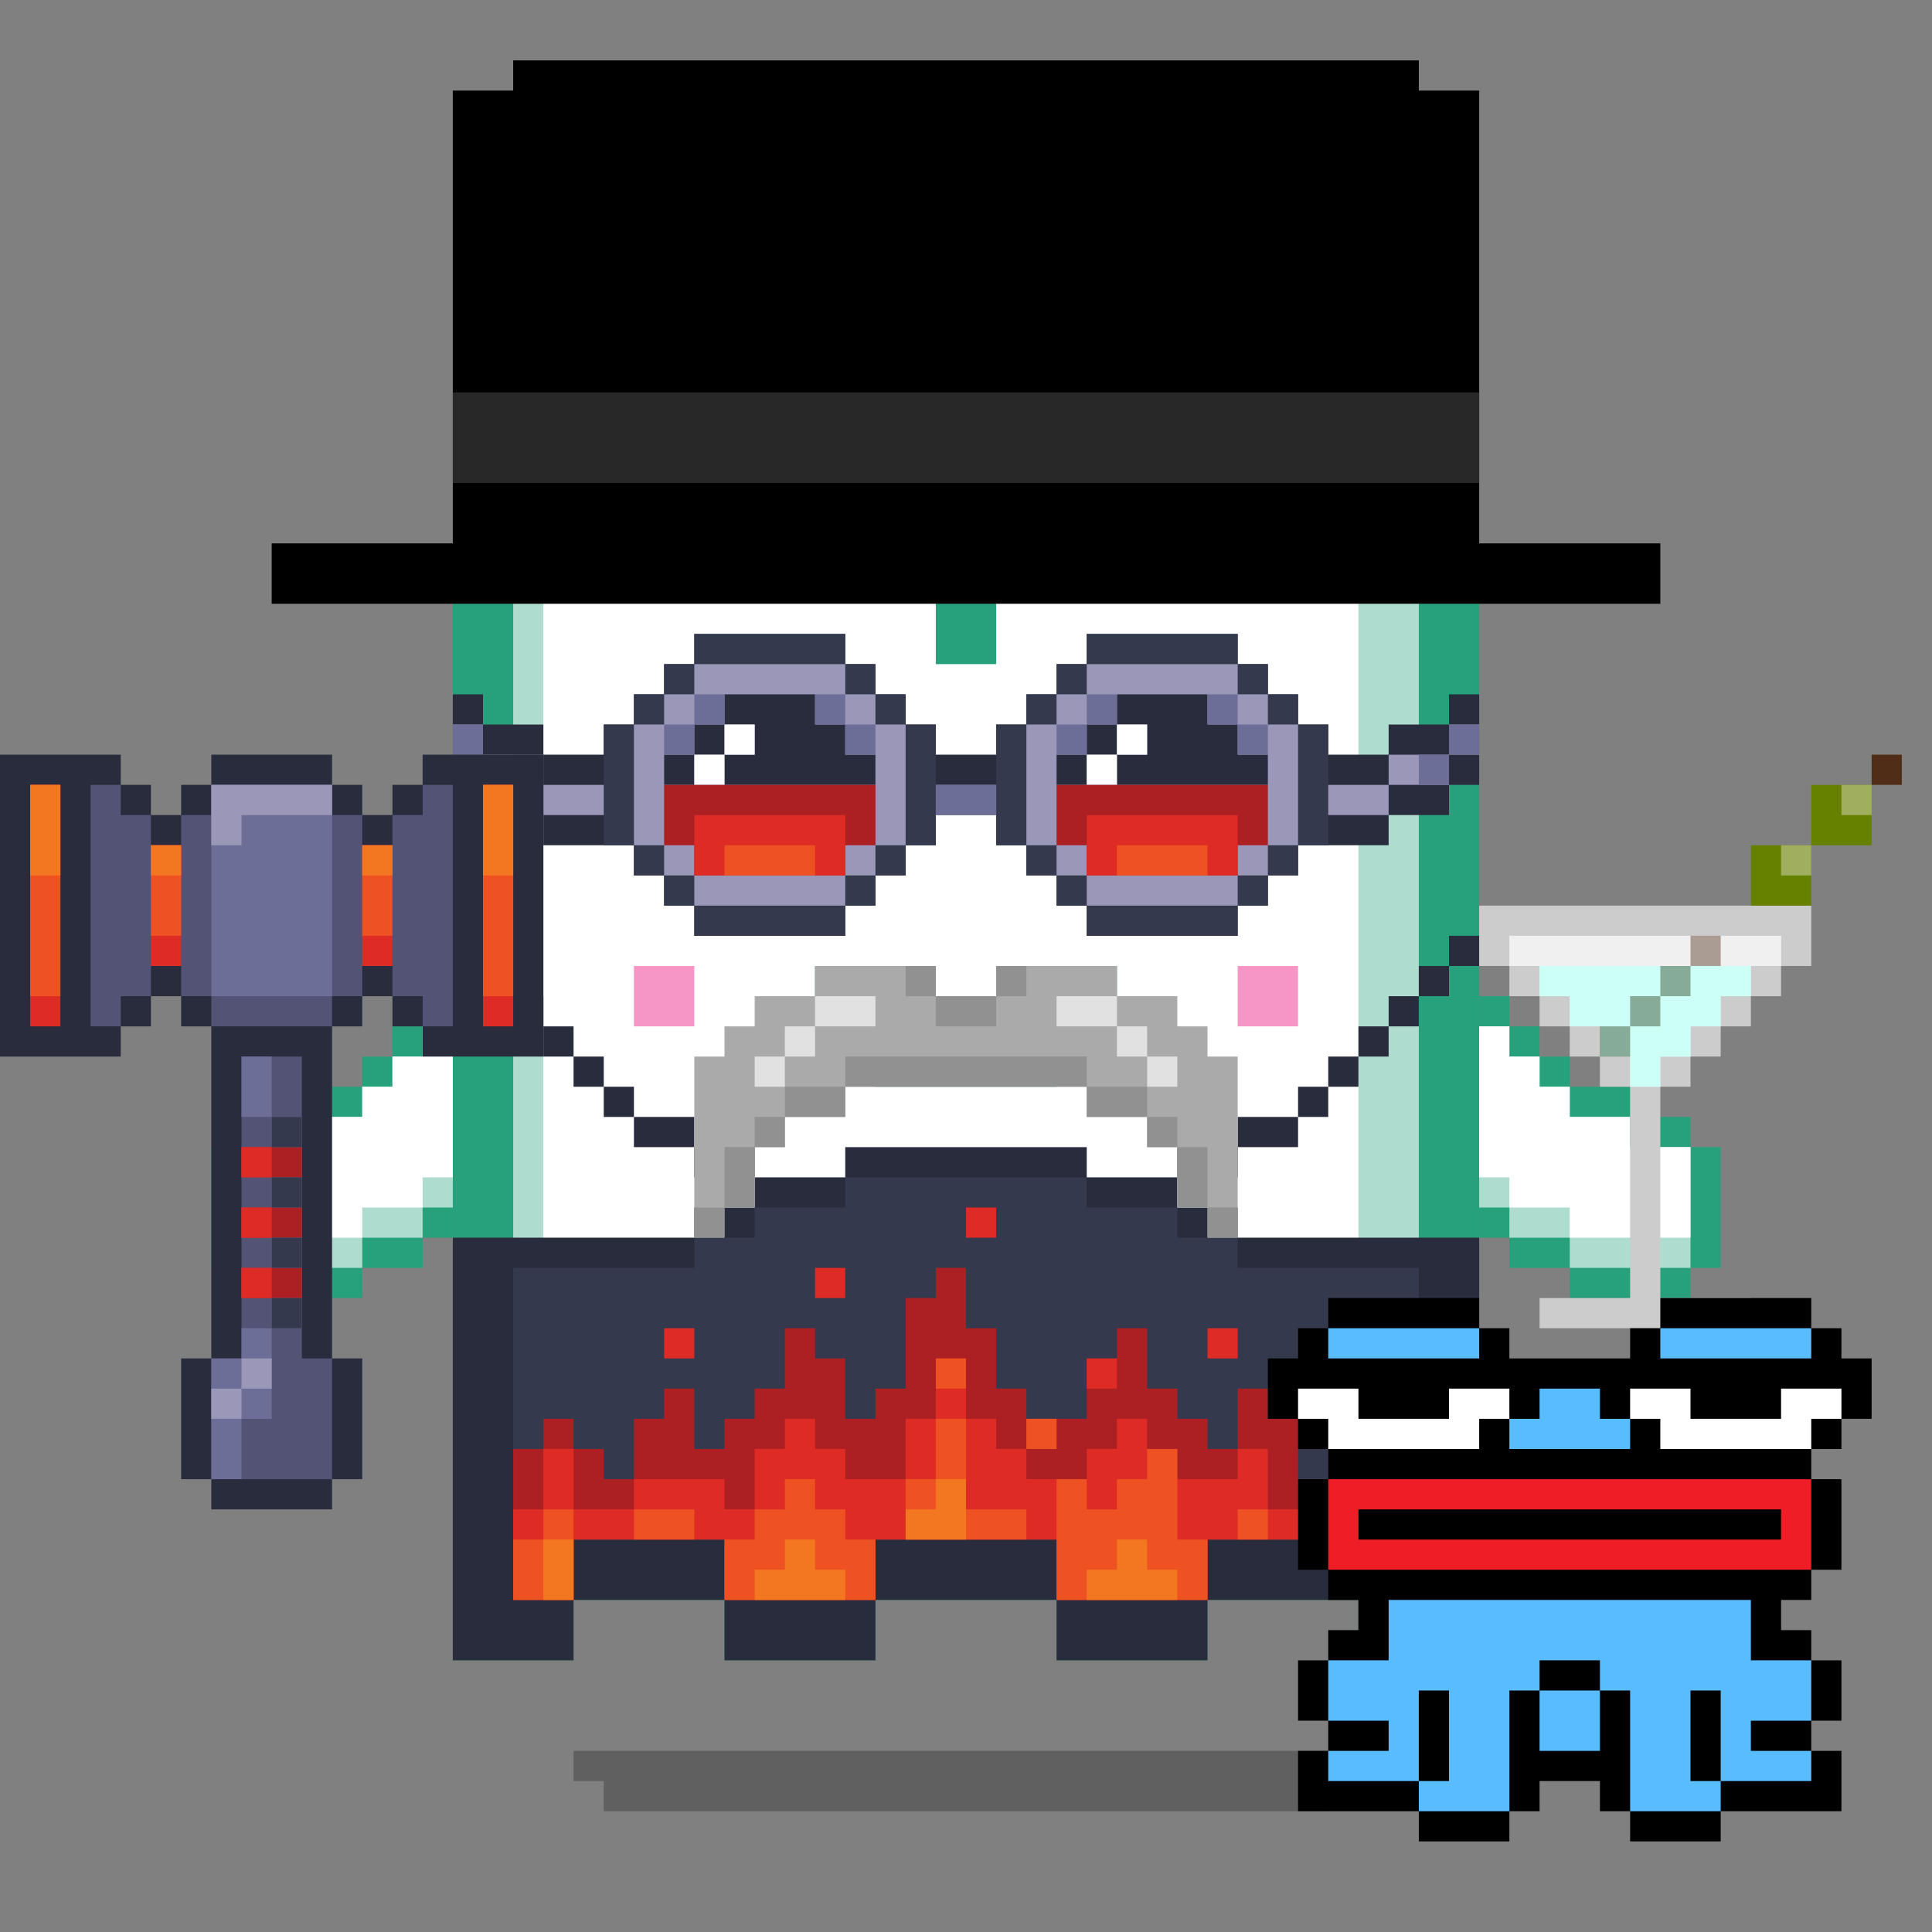 <svg xmlns="http://www.w3.org/2000/svg" viewBox="0 0 64 64"><rect x="0" y="0" width="64" height="64" fill="#808080" stroke="none"/><g class="gotchi-bg"><defs fill="#fff"><pattern id="a" patternUnits="userSpaceOnUse" width="4" height="4"><path d="M0 0h1v1H0zm2 2h1v1H2z"/></pattern><pattern id="b" patternUnits="userSpaceOnUse" x="0" y="0" width="2" height="2"><path d="M0 0h1v1H0z"/></pattern><pattern id="c" patternUnits="userSpaceOnUse" x="-2" y="0" width="8" height="1"><path d="M0 0h1v1H0zm2 0h1v1H2zm2 0h1v1H4z"/></pattern><pattern id="d" patternUnits="userSpaceOnUse" x="0" y="0" width="4" height="4"><path d="M0 0h1v1H0zm0 2h1v1H0zm1 0V1h1v1zm1 0h1v1H2zm0-1h1V0H2zm1 2h1v1H3z"/></pattern><pattern id="e" patternUnits="userSpaceOnUse" width="64" height="32"><path d="M4 4h1v1H4zm7 0h1v1h-1zm7 0h1v1h-1zm7 0h1v1h-1zm7 0h1v1h-1zm7 0h1v1h-1zm7 0h1v1h-1zm7 0h1v1h-1zm7 0h1v1h-1z"/><path fill="url(#a)" d="M0 8h64v7H0z"/><path fill="url(#b)" d="M0 16h64v1H0z"/><path fill="url(#c)" d="M0 18h64v1H0z"/><path fill="url(#b)" d="M22 18h15v1H22zM0 20h64v3H0z"/><path fill="url(#d)" d="M0 24h64v8H0z"/></pattern><mask id="f"><path fill="url(#e)" d="M0 0h64v32H0z"/></mask></defs><path fill="#fff" d="M0 0h64v32H0z"/><path fill="#dea8ff" class="gotchi-secondary" mask="url(#f)" d="M0 0h64v32H0z"/><path fill="#dea8ff" class="gotchi-secondary" d="M0 32h64v32H0z"/><path mask="url(#f)" fill="#fff" transform="matrix(1 0 0 -1 0 64)" d="M0 0h64v32H0z"/></g><style>.gotchi-primary{fill:#26A17B;}.gotchi-secondary{fill:#AEDCCE;}.gotchi-cheek{fill:#F696C6;}.gotchi-eyeColor{fill:#5D24BF;}.gotchi-primary-mouth{fill:#26A17B;}.gotchi-sleeves-up{display:none;}.gotchi-handsUp{display:none;}.gotchi-handsDownOpen{display:block;}.gotchi-handsDownClosed{display:none;}</style><g class="gotchi-body"><path d="M47 14v-2h-2v-2h-4V8h-4V6H27v2h-4v2h-4v2h-2v2h-2v41h4v-2h5v2h5v-2h6v2h5v-2h5v2h4V14z" class="gotchi-primary"/><path d="M45 14v-2h-4v-2h-4V8H27v2h-4v2h-4v2h-2v39h2v-2h5v2h5v-2h6v2h5v-2h5v2h2V14z" class="gotchi-secondary"/><path d="M18,49h2v-1h2v1h2v2h5v-2h2v-1h2v1h2v2h5v-2h2v-1h2v1h1V14h-4v-2h-4v-2h-5V9h-5v2h-4v2h-4v2h-1V49z" fill="#fff"/></g><path class="gotchi-cheek" d="M21 32v2h2v-2h-1zm21 0h-1v2h2v-2z"/><g class="gotchi-primary-mouth"><path d="M29 32h-2v2h2v-1z"/><path d="M33 34h-4v2h6v-2h-1z"/><path d="M36 32h-1v2h2v-2z"/></g>
    <style>
        .gotchi-bg { display: none }
    </style>
<g class="gotchi-shadow"><path opacity=".25" d="M25 58H19v1h1v1h24V59h1V58h-1z" fill="#000"/></g><g class="gotchi-collateral" fill="#26a17b"><path d="M31 19h2v3h-2zm0-2v1h2v-1h3v-1h-3v-1h2v-2h-6v2h2v1h-3v1z"/><path d="M27 17h1v1h-1z"/><path d="M28 18h3v1h-3zm8-1h1v1h-1z"/><path d="M33 18h3v1h-3z"/></g><g class="gotchi-eyeColor"><path d="M42 24v-1h-1v-1h-4v1h-1v1h-1v4h1v1h1v1h4v-1h1v-1h1v-4h-1z"/><path d="M41 25v2h1v-2h-1zm-3-2v1h2v-1h-2zm-2 3v1h1v-2h-1v1zm2-1v2h2v-2h-2zm0 3v1h2v-1h-2z" fill="#fff"/><path d="M28 23h-1v-1h-4v1h-1v1h-1v4h1v1h1v1h4v-1h1v-1h1v-4h-1v-1z"/><path d="M27 26v1h1v-2h-1v1zm-3-3v1h2v-1h-2zm-2 3v1h1v-2h-1v1zm2-1v2h2v-2h-2zm0 3v1h2v-1h-2z" fill="#fff"/></g><g class="gotchi-wearable wearable-body"><svg x="15" y="31"><g fill="#282c3c"><path d="M0 0h1v1H0zm33 0h1v1h-1z"/><path d="M1 1h1v1H1zm31 0h1v1h-1z"/><path d="M2 2h1v1H2zm29 0h1v1h-1z"/><path d="M3 3h1v1H3zm27 0h1v1h-1z"/><path d="M4 4h1v1H4zm25 0h1v1h-1z"/><path d="M5 5h1v1H5zm23 0h1v1h-1z"/><path d="M7 6H6v1h2V6H7zm21 1V6h-2v1h2z"/><path d="M9 7H8v1h2V7H9zm17 1V7h-2v1h2z"/><path d="M23 8h-2V7h-8v1h-3v1H8v1H0v14h4v-2h5v2h5v-2h6v2h5v-2h5v2h4V10h-8V9h-2V8h-1z"/></g><path d="M26 11v-1h-2V9h-3V8h-8v1h-3v1H8v1H2v11h2v-2h5v2h5v-2h6v2h5v-2h5v2h2V11h-6z" fill="#34394e"/><path d="M31 16h-1v1h-1v1h-1v-2h-1v-1h-1v2h-1v-1h-1v-1h-1v-2h-1v1h-1v2h-2v-1h-1v-2h-1v-2h-1v1h-1v3h-1v1h-1v-2h-1v-1h-1v2h-1v1H9v1H8v-2H7v1H6v2H5v-1H4v-1H3v1H2v5h2v-2h5v2h5v-2h6v2h5v-2h5v2h2v-5h-1v-1z" fill="#ac1f22"/><g fill="#df2b25"><path d="M17 9h1v1h-1zm-5 2h1v1h-1zm-5 2h1v1H7zm18 0h1v1h-1zm-4 1h1v1h-1zm10 0h1v1h-1zm-12 2h1v1h-1z"/><path d="M31 17h-1v1h-1v1h-2v-2h-1v1h-2v-1h-1v-1h-1v1h-1v1h-2v-1h-1v-1h-1v-2h-1v2h-1v2h-2v-1h-1v-1h-1v1h-1v2H9v-1H6v1H4v-2H3v2H2v3h2v-2h5v2h5v-2h6v2h5v-2h5v2h2v-3h-1v-2z"/></g><path d="M16 14h1v1h-1zm3 2h1v1h-1zM3 20H2v2h2v-3H3v1zm3-1v1h2v-1H6zm7 0h-1v-1h-1v1h-1v1H9v2h5v-2h-1v-1zm4 0v-3h-1v2h-1v2h4v-1h-2zm7-2h-1v1h-1v1h-1v-1h-1v4h5v-2h-1v-3zm2 2h1v1h-1zm5 1v-2h-1v4h2v-2h-1z" fill="#ee5122"/><path d="M16 19h-1v1h2v-2h-1v1zM3 22h1v-2H3v2zm9-2h-1v1h-1v1h3v-1h-1v-1zm11 1v-1h-1v1h-1v1h3v-1h-1z" fill="#f37720"/></svg></g><g class="gotchi-handsDownClosed"><g class="gotchi-primary"><path d="M19 42h1v1h-1zm1-6h1v1h-1z"/><path d="M21 37h1v1h-1zm5 3v4h1v-4zm-5 3h-1v1h2v-1z"/><path d="M24 44h-2v1h4v-1h-1zm1-5h-1v1h2v-1z"/><path d="M23 38h-1v1h2v-1z"/></g><g class="gotchi-secondary"><path d="M19 43h1v1h-1zm5 2h-2v1h4v-1h-1z"/><path d="M27 41v3h1v-3zm-6 3h-1v1h2v-1z"/><path d="M26 44h1v1h-1zm-7-3h-1v2h1v-1z"/></g><g class="gotchi-primary"><path d="M44 42h1v1h-1zm-1-6h1v1h-1z"/><path d="M42 37h1v1h-1z"/><path d="M42 39v-1h-2v1h1zm0 4v1h2v-1h-1z"/><path d="M40 44h-2v1h4v-1h-1z"/><path d="M38 42v-2h-1v4h1v-1z"/><path d="M40 40v-1h-2v1h1z"/></g><g class="gotchi-secondary"><path d="M42 44v1h2v-1h-1zm-5-2v-1h-1v3h1v-1z"/><path d="M40 45h-2v1h4v-1h-1z"/><path d="M37 44h1v1h-1zm7-1h1v1h-1z"/></g></g><g class="gotchi-handsDownOpen"><g class="gotchi-primary"><path d="M56 38v-1h-2v-1h-2v-1h-1v-1h-1v-1h-1v8h1v1h2v1h4v-1h1v-4z"/></g><g class="gotchi-secondary"><path d="M54 38v-1h-2v-1h-1v-1h-1v-1h-1v6h1v1h2v1h4v-4z" /></g><path d="M54,38v-1h-2v-1h-1v-1h-1v-1h-1v5h1v1h2v1h4v-3H54z" fill="#fff"/><g class="gotchi-primary"><path d="M8 38v-1h2v-1h2v-1h1v-1h1v-1h1v8h-1v1h-2v1H8v-1H7v-4z"/></g><g class="gotchi-secondary"><path d="M10 38v-1h2v-1h1v-1h1v-1h1v6h-1v1h-2v1H8v-4z" /></g><path d="M8,38v3h4v-1h2v-1h1v-5h-1v1h-1v1h-1v1h-2v1H8z" fill="#fff"/></g><g class="gotchi-handsUp"><g class="gotchi-secondary"><path d="M50,38h1v1h-1V38z"/><path d="M49 39h1v1h-1v-1zm2-2h1v1h-1v-1z"/><path d="M52,36h2v1h-2V36z"/><path d="M54,35h2v1h-2V35z"/></g><path d="M52,32v1h-2v1h-1v5h1v-1h1v-1h1v-1h2v-1h2v-3H52z" fill="#fff"/><g class="gotchi-primary"><path d="M49,33h1v1h-1V33z"/><path d="M50 32h2v1h-2v-1zm0 7h1v1h-1v-1z"/><path d="M49 40h1v1h-1v-1zm2-2h1v1h-1v-1z"/><path d="M52 37h2v1h-2v-1zm0-6h4v1h-4v-1z"/><path d="M56,32h1v4h-1V32z"/><path d="M54,36h2v1h-2V36z"/></g><g class="gotchi-secondary"><path d="M13,38h1v1h-1V38z"/><path d="M14 39h1v1h-1v-1zm-2-2h1v1h-1v-1z"/><path d="M10,36h2v1h-2V36z"/><path d="M8,35h2v1H8V35z"/></g><path d="M8,32v3h2v1h2v1h1v1h1v1h1v-5h-1v-1h-2v-1H8z" fill="#fff"/><g class="gotchi-primary"><path d="M14,33h1v1h-1V33z"/><path d="M12 32h2v1h-2v-1zm1 7h1v1h-1v-1z"/><path d="M14 40h1v1h-1v-1zm-2-2h1v1h-1v-1z"/><path d="M10 37h2v1h-2v-1zm-2-6h4v1H8v-1z"/><path d="M7,32h1v4H7V32z"/><path d="M8,36h2v1H8V36z"/></g></g><g class="gotchi-wearable wearable-face"><svg x="23" y="32"><path d="M17,3V2h-1V1h-2V0h-4v1H8V0H4v1H2v1H1v1H0v6h1V8h1V6h1V5h2V4h8v1h2v1h1v2h1v1h1V3H17z" fill="#aaa"/><g fill="#e1e1e1"><path d="M2 3h1v1H2V3zm2-2v1h2V1H4z"/><path d="M3 2h1v1H3V2zm12 1h1v1h-1V3zm-3-2v1h2V1h-2z"/><path d="M14,2h1v1h-1V2z"/></g><g fill="#919191"><path d="M7,0h1v1H7V0z"/><path d="M10 2V1H8v1h2zM3 4v1h2V4H3z"/><path d="M2,5h1v1H2V5z"/><path d="M1 8h1V6H1v2zm9-8h1v1h-1V0zM5 3v1h8V3H5z"/><path d="M13,4v1h2V4H13z"/><path d="M15,5h1v1h-1V5z"/><path d="M17 6h-1v2h1V6zM0 8h1v1H0V8z"/><path d="M17,8h1v1h-1V8z"/></g></svg></g><g class="gotchi-wearable wearable-eyes"><svg x="15" y="21"><path d="M33 2v1h-2v1h-2V3h-1V2h-1V1h-1V0h-5v1h-1v1h-1v1h-1v1h-2V3h-1V2h-1V1h-1V0H8v1H7v1H6v1H5v1H3V3H1V2H0v3h1v1h2v1h3v1h1v1h1v1h5V9h1V8h1V7h1V6h2v1h1v1h1v1h1v1h5V9h1V8h1V7h3V6h2V5h1V2h-1z" fill="#282c3c"/><g fill="#34394e"><path d="M15 2h-1V1h-1V0H8v1H7v1H6v1H5v4h1v1h1v1h1v1h5V9h1V8h1V7h1V3h-1V2zm-1 2v1H9V4H8v1H7V4h1V3h1V2h3v1h1v1h1z"/><path d="M9 3h1v1H9zm13 0h1v1h-1z"/><path d="M28 3V2h-1V1h-1V0h-5v1h-1v1h-1v1h-1v4h1v1h1v1h1v1h5V9h1V8h1V7h1V3h-1zm-1 2h-5V4h-1v1h-1V4h1V3h1V2h3v1h1v1h1v1z"/></g><g fill="#9a97b9"><path d="M0 3h1v1H0zm33 0h1v1h-1z"/><path d="M1 4v1h2V4H1zm30 0v1h2V4h-2z"/><path d="M3 5v1h2V5H3zm26 0v1h2V5h-2zM14 2h-1V1H8v1H7v1H6v4h1v1h1v1h5V8h1V7h1V3h-1V2zm0 2v1H9V4H8v1H7V4h1V3h1V2h3v1h1v1h1zm13-2h-1V1h-5v1h-1v1h-1v4h1v1h1v1h5V8h1V7h1V3h-1V2zm0 2v1h-5V4h-1v1h-1V4h1V3h1V2h3v1h1v1h1z"/><path d="M9 3h1v1H9zm13 0h1v1h-1zm-6 2v1h2V5h-2z"/></g><g fill="#fff"><path d="M9 3h1v1H9zm13 0h1v1h-1z"/><path d="M8 4h1v1H8zm13 0h1v1h-1z"/></g><g fill="#6d6e97"><path d="M0 3h1v1H0zm33 0h1v1h-1z"/><path d="M1 4h1v1H1zm31 0h1v1h-1zM8 2h1v1H8zm4 0h1v1h-1zm9 0h1v1h-1zm4 0h1v1h-1z"/><path d="M7 3h1v1H7zm6 0h1v1h-1zm7 0h1v1h-1zm6 0h1v1h-1zM16 5h2v1h-2z"/></g><path d="M7 5v2h1v1h5V7h1V5H7zm13 0v2h1v1h5V7h1V5h-7z" fill="#ac1f22"/><path d="M8 6v2h5V6H8zm13 0v2h5V6h-5z" fill="#df2b25"/><path d="M9 7v1h3V7H9zm13 0v1h3V7h-3z" fill="#ee5122"/></svg></g><g class="gotchi-wearable wearable-head"><svg x="9" y="2"><path d="M40 16V1h-2V0H8v1H6v15H0v2h46v-2z"/><path d="M40,14v-3H6v3H40z" fill="#282828"/></svg></g><g class="gotchi-wearable wearable-hand wearable-hand-left"><svg x="0" y="25"><path d="M14 0v1h-1v1h-1V1h-1V0H7v1H6v1H5V1H4V0H0v10h4V9h1V8h1v1h1v11H6v4h1v1h4v-1h1v-4h-1V9h1V8h1v1h1v1h4V0h-4z" fill="#282c3c"/><path d="M14 1v1h-1v1h-1V2h-1V1H7v1H6v1H5V2H4V1H3v8h1V8h1V7h1v1h1v1h4V8h1V7h1v1h1v1h1V1h-1zm-4 9H8v10H7v4h4v-4h-1V10z" fill="#525375"/><path d="M7 1v7h4V1H7z" fill="#6d6e97"/><path d="M1 9h1V1H1v8zm15-8v8h1V1h-1zM5 7h1V3H5v4zm7 0h1V3h-1v4z" fill="#df2b25"/><g fill="#6d6e97"><path d="M9 10H8v2h1v-2z"/><path d="M9 12v1H8v1h1v1H8v1h1v1H8v1h1v1h1v-7H9z"/><path d="M8 20H7v4h1v-2h1v-3H8v1z"/></g><path d="M7 1v2h1V2h3V1H7z" fill="#9a97b9"/><path d="M8 13v1h2v-1H8zm0 2v1h2v-1H8zm0 2v1h2v-1H8z" fill="#ac1f22"/><path d="M9 12h1v1H9zm0 2h1v1H9zm0 2h1v1H9zm0 2h1v1H9z" fill="#34394e"/><g fill="#9a97b9"><path d="M8 20h1v1H8z"/><path d="M7 21h1v1H7z"/></g><path d="M8 13h1v1H8zm0 2h1v1H8zm0 2h1v1H8z" fill="#df2b25"/><path d="M1 8h1V1H1v7zm15-7v7h1V1h-1zM5 6h1V3H5v3zm7 0h1V3h-1v3z" fill="#ee5122"/><path d="M1 4h1V1H1v3zm15-3v3h1V1h-1zM5 3h1v1H5zm7 0h1v1h-1z" fill="#f37720"/></svg></g><g class="gotchi-wearable wearable-hand wearable-hand-right"><svg x="1" y="25"><g transform="scale(-1, 1) translate(-62, 0)"><path d="M3 5v2h1v1h1v1h1v1h1v1h1v7H5v1h7v-1H9v-7h1v-1h1V9h1V8h1V7h1V5z" fill="#ccc"/><path d="M4,6v1h1v1h1v1h1v1h1v1h1v-1h1V9h1V8h1V7h1V6H4z" fill="#fff"/><g fill="#502d16"><path d="M9,9h1v1H9V9z"/><path d="M8,8h1v1H8V8z"/><path d="M7,7h1v1H7V7z"/><path d="M6,6h1v1H6V6z"/></g><path d="M5,7v1h1v1h1v1h1v1h1v-1h1V9h1V8h1V7H5z" opacity=".6" fill="#afe"/><path d="M4,6h9v1H4V6z" opacity=".6" fill="#e6e6e6"/><path d="M1,1v2h2V1H1z" fill="#668000"/><path d="M1,1h1v1H1V1z" fill="#a0af5f"/><path d="M3,3v2h2V3H3z" fill="#668000"/><path d="M3,3h1v1H3V3z" fill="#a0af5f"/><path d="M0 0h1v1H0z" fill="#502d16"/></g></svg></g><g class="gotchi-wearable wearable-pet"><svg x="42" y="43"><path d="M19 2V1h-1V0h-5v1h-1v1H8V1H7V0H2v1H1v1H0v2h1v1h1v1H1v3h1v1h1v1H2v1H1v2h1v1H1v2h4v1h3v-1h1v-1h2v1h1v1h3v-1h4v-2h-1v-1h1v-2h-1v-1h-1v-1h1V9h1V6h-1V5h1V4h1V2h-1z"/><path d="M18 3h-1v1h-3V3h-2v1h1v1h5V4h1V3h-1zM6 3v1H3V3H1v1h1v1h5V4h1V3H6z" fill="#fff"/><g fill="#59bcff"><path d="M17 1h-4v1h5V1h-1zm-7 4h2V4h-1V3H9v1H8v1h2zM4 2h3V1H2v1h2zm5 11v2h2v-2H9z"/><path d="M16 12v-2H4v2H2v2h2v1H2v1h3v-3h1v3H5v1h3v-4h1v-1h2v1h1v4h3v-1h-1v-3h1v3h3v-1h-2v-1h2v-2h-2z"/></g><path d="M17 6H2v3h16V6h-1zm0 2H3V7h14v1z" fill="#ef1e26"/></svg></g></svg>